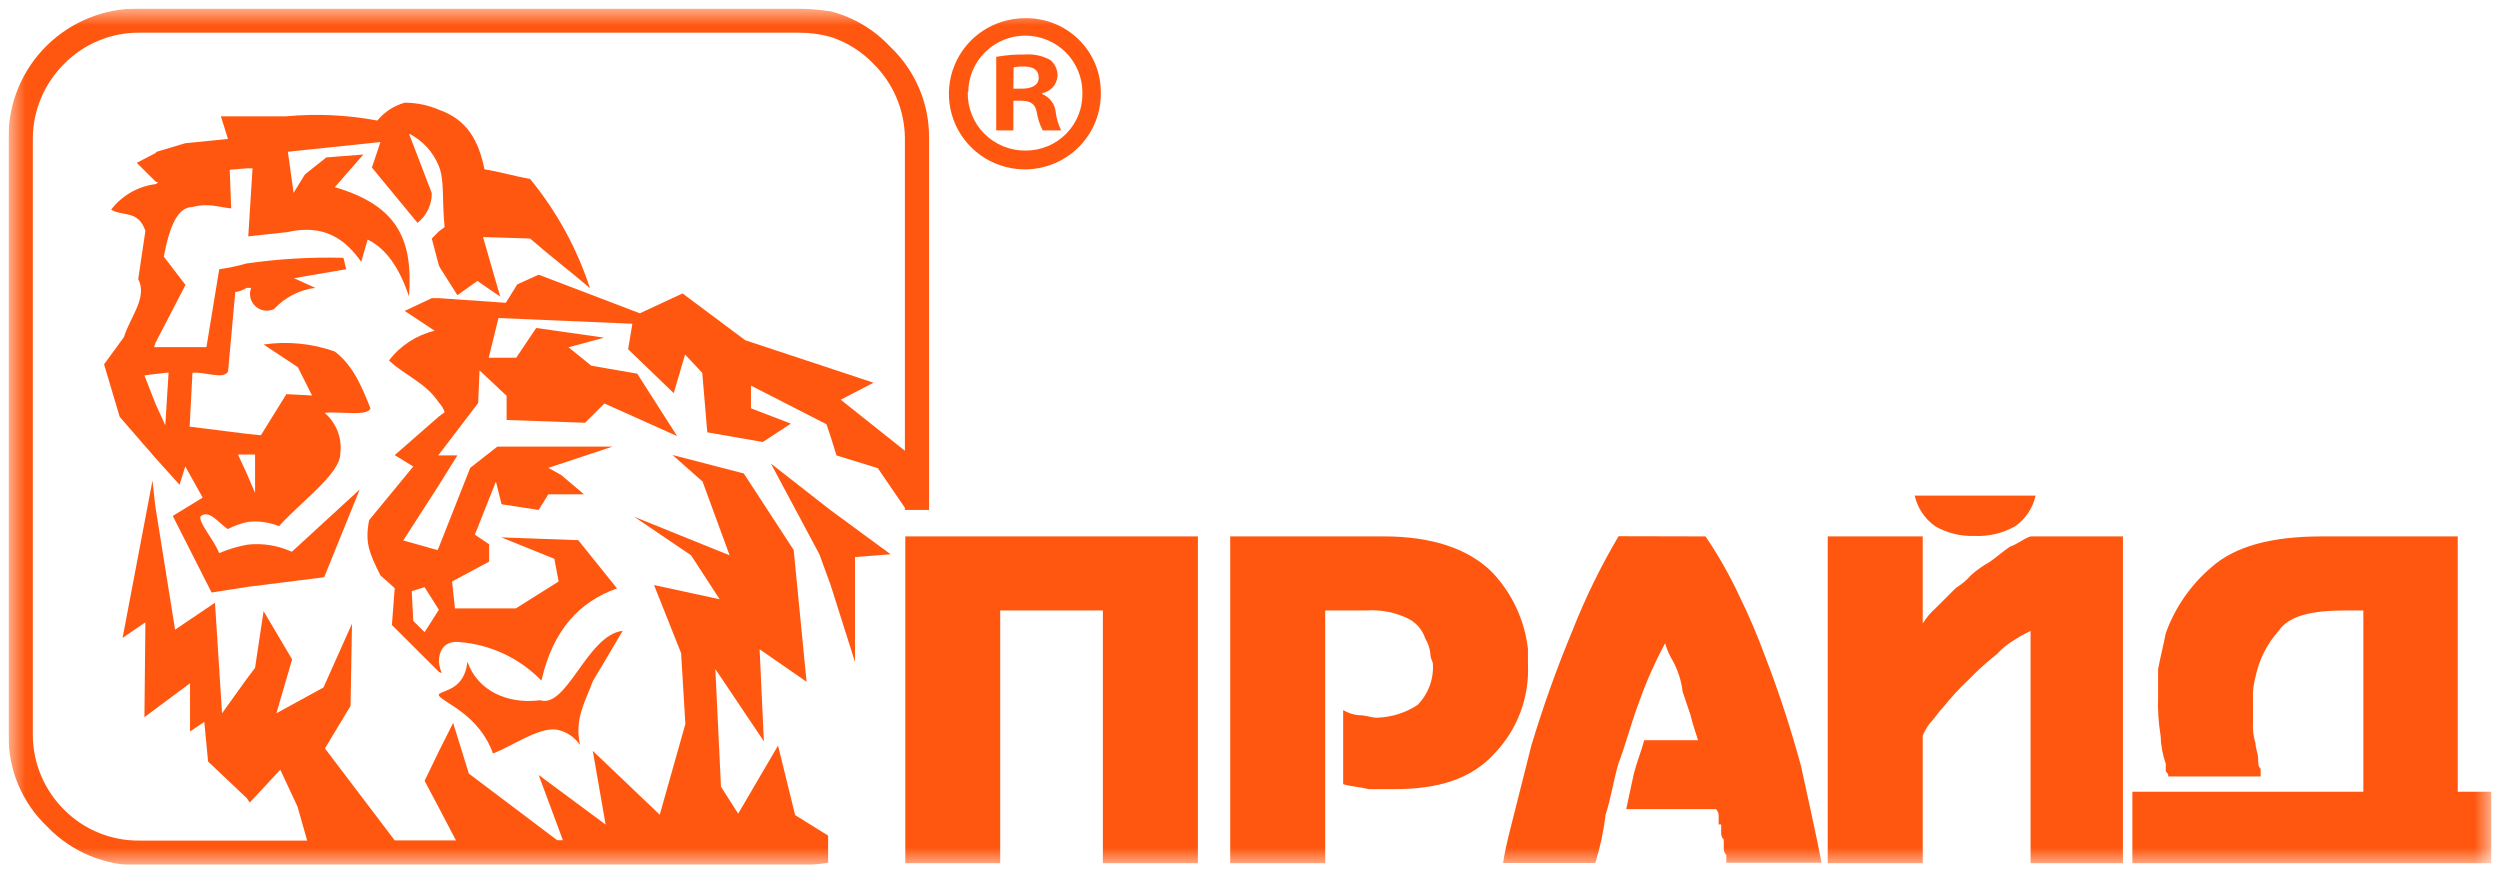 <svg width="146" height="51" viewBox="0 0 146 51" fill="none" xmlns="http://www.w3.org/2000/svg">
<g clip-path="url(#clip0_214_6203)">
<mask id="mask0_214_6203" style="mask-type:luminance" maskUnits="userSpaceOnUse" x="0" y="0" width="146" height="51">
<path d="M145.5 0.5H0.5V50.5H145.5V0.5Z" fill="white"/>
</mask>
<g mask="url(#mask0_214_6203)">
<path d="M45.019 27.07L47.852 32.369L48.516 34.19L49.932 38.661V32.533L52.012 32.369L48.516 29.804L45.019 27.07Z" fill="#FF570F"/>
<path d="M36.364 36.84C34.284 37.088 33.123 41.39 31.541 40.894C29.625 41.142 27.88 40.33 27.296 38.639C27.132 40.29 25.879 40.29 25.63 40.544V40.623C25.879 41.04 27.959 41.7 28.792 44.005C30.039 43.509 31.371 42.517 32.454 42.602C32.74 42.647 33.014 42.752 33.258 42.908C33.502 43.064 33.71 43.269 33.871 43.509C33.536 41.937 34.205 40.944 34.619 39.783C35.201 38.813 35.782 37.832 36.364 36.84Z" fill="#FF570F"/>
<path d="M21.634 23.845C21.136 22.599 20.637 21.359 19.554 20.53C18.223 20.056 16.794 19.915 15.394 20.119L17.395 21.444L18.222 23.096L16.726 23.017L15.236 25.418L14.402 25.334L11.075 24.916L11.24 21.771C11.909 21.692 13.07 22.188 13.32 21.692L13.739 17.058C13.976 17.025 14.202 16.94 14.402 16.81H14.669C14.596 16.992 14.581 17.191 14.624 17.382C14.667 17.573 14.767 17.747 14.91 17.881C15.054 18.015 15.235 18.102 15.429 18.132C15.624 18.163 15.823 18.134 16.001 18.05C16.634 17.367 17.489 16.927 18.415 16.81L17.168 16.246L20.223 15.722C20.138 15.473 20.138 15.304 20.053 15.056C18.158 15.006 16.262 15.117 14.385 15.389C13.867 15.537 13.338 15.649 12.804 15.722L12.056 20.271H9.001L9.08 20.023L10.832 16.64L9.568 14.989C9.902 13.162 10.401 12.091 11.234 12.091C12.152 11.843 12.73 12.091 13.501 12.17L13.416 9.915L14.414 9.83H14.748L14.499 13.805L16.766 13.557C18.931 13.061 20.166 13.968 21.096 15.293L21.47 13.991C22.637 14.555 23.386 15.812 23.884 17.306C24.134 13.991 23.215 12.006 19.554 10.93L21.221 9.024L19.055 9.193L17.809 10.185L17.145 11.262L16.811 8.861L22.218 8.297L21.719 9.785L24.383 13.015C24.645 12.808 24.856 12.544 25.001 12.243C25.145 11.942 25.219 11.613 25.216 11.279L23.884 7.801C24.68 8.203 25.301 8.881 25.63 9.706C25.964 10.535 25.8 11.527 25.964 13.264L25.63 13.512L25.216 13.929L25.63 15.502L25.715 15.665L26.712 17.238L27.88 16.409L29.212 17.323L28.209 13.844L30.957 13.929C32.091 14.921 33.287 15.829 34.454 16.827C33.695 14.504 32.51 12.342 30.957 10.45C30.039 10.287 29.212 10.039 28.294 9.887C27.959 8.235 27.296 6.989 25.63 6.408C25 6.137 24.321 5.997 23.635 5.997C23.007 6.172 22.449 6.537 22.037 7.04C20.281 6.71 18.488 6.626 16.709 6.792H12.9L13.314 8.116L10.82 8.364L9.154 8.861L9.069 8.945L7.987 9.509L9.069 10.586L9.239 10.67L9.069 10.755C8.562 10.821 8.072 10.986 7.63 11.242C7.187 11.497 6.8 11.838 6.49 12.243C7.159 12.655 8.072 12.243 8.491 13.483L8.072 16.302C8.638 17.379 7.573 18.557 7.239 19.685L6.077 21.275L6.989 24.341L9.069 26.738L10.486 28.31L10.82 27.239L11.835 29.06L10.089 30.131L12.356 34.602L14.436 34.275L18.931 33.711L21.011 28.581L17.044 32.223C16.237 31.855 15.346 31.711 14.465 31.806C13.892 31.907 13.333 32.073 12.798 32.302C12.47 31.473 11.552 30.481 11.716 30.148C12.22 29.737 12.798 30.565 13.297 30.898C13.667 30.709 14.059 30.569 14.465 30.481C15.086 30.407 15.716 30.492 16.295 30.729C17.542 29.325 19.872 27.668 19.872 26.506C19.932 26.063 19.88 25.612 19.721 25.193C19.561 24.775 19.3 24.403 18.959 24.11C19.804 24.009 21.47 24.341 21.634 23.845ZM9.653 24.838L9.086 23.592L8.434 21.923L9.097 21.838L9.846 21.754L9.653 24.838ZM14.896 28.784L14.397 27.623L13.898 26.546H14.896V28.784Z" fill="#FF570F"/>
<path d="M52.846 29.781H54.257V8.031C54.262 7.041 54.064 6.06 53.674 5.148C53.284 4.237 52.711 3.414 51.99 2.732C51.054 1.726 49.849 1.008 48.516 0.663C47.881 0.569 47.241 0.514 46.6 0.499H8.157C7.153 0.482 6.157 0.664 5.226 1.036C4.294 1.407 3.447 1.96 2.734 2.661C2.02 3.363 1.455 4.2 1.072 5.122C0.688 6.044 0.493 7.033 0.5 8.031V42.984C0.494 43.975 0.693 44.956 1.082 45.867C1.472 46.778 2.045 47.601 2.767 48.284C3.464 49.01 4.305 49.585 5.236 49.973C6.168 50.361 7.17 50.554 8.179 50.539H46.6C47.19 50.528 47.779 50.477 48.363 50.386V48.797L46.436 47.601L45.438 43.542L43.109 47.517L42.105 45.944L41.777 39.072L44.611 43.294L44.361 37.916L47.104 39.816L46.351 32.121L43.437 27.65L39.277 26.573L41.029 28.123L42.61 32.431L37.033 30.176L40.36 32.431L42.026 34.996L38.195 34.167L39.776 38.142L40.026 42.279L38.529 47.579L34.619 43.852L35.367 48.154L31.456 45.256L32.873 49.067H32.539L27.381 45.177L26.463 42.218L25.63 43.875L24.797 45.6L25.63 47.173L26.627 49.078H23.051L18.976 43.706L20.472 41.225L20.557 36.422L18.891 40.148L16.142 41.654L17.06 38.508L15.394 35.689L14.895 39.004L14.397 39.664L12.968 41.654L12.555 35.199L10.225 36.772L9.069 29.555L8.905 28.061L7.159 37.251L8.491 36.343L8.434 41.885L9.097 41.389L11.098 39.901V42.719L11.931 42.156L12.152 44.473L14.419 46.62L14.584 46.869L16.369 44.952L17.372 47.1L17.939 49.09H8.157C7.338 49.1 6.525 48.946 5.768 48.637C5.01 48.328 4.323 47.87 3.747 47.291C2.59 46.143 1.932 44.588 1.917 42.962V8.008C1.946 6.4 2.602 4.866 3.747 3.73C4.32 3.145 5.006 2.683 5.764 2.37C6.522 2.057 7.336 1.9 8.157 1.909H46.6C47.247 1.902 47.892 1.986 48.516 2.157C49.466 2.468 50.325 3.008 51.015 3.73C52.166 4.871 52.822 6.415 52.846 8.031V26.325L49.099 23.343L51.015 22.351L48.516 21.522L43.522 19.87L39.861 17.136L37.367 18.297L31.456 16.042L30.209 16.606L29.541 17.683L25.63 17.412H25.216L23.635 18.156L25.38 19.317C24.317 19.572 23.376 20.186 22.717 21.054C23.635 21.922 24.87 22.351 25.63 23.512C25.787 23.669 25.902 23.863 25.964 24.076L25.63 24.324L23.051 26.579L24.134 27.244L21.555 30.378C21.305 31.698 21.555 32.278 22.218 33.603L23.051 34.347L22.887 36.501L25.63 39.235L25.8 39.314C25.713 39.103 25.656 38.881 25.63 38.654C25.63 37.989 25.964 37.414 26.797 37.493C28.629 37.63 30.346 38.433 31.62 39.748C32.289 36.766 33.888 35.108 36.035 34.364L33.769 31.546L29.274 31.382L32.374 32.634L32.624 33.958L30.124 35.531H26.571L26.401 33.958L28.566 32.797V31.788L27.733 31.224L28.962 28.123L29.291 29.448L31.456 29.781L32.023 28.868H34.103L32.771 27.74L32.023 27.323L35.769 26.083H29.042L27.46 27.323L25.63 31.957L25.55 32.126L23.55 31.562L25.63 28.332L26.712 26.596H25.579L25.658 26.511L27.925 23.535L28.005 21.629L29.586 23.117V24.527L34.165 24.69L35.299 23.563L39.544 25.468L37.214 21.821L34.534 21.358L33.202 20.282L35.282 19.718L31.314 19.154L30.147 20.89H28.543L29.11 18.573L36.931 18.906L36.682 20.394L39.345 22.959L40.008 20.704L41.012 21.776L41.306 25.248L44.548 25.812L46.186 24.741L43.857 23.845V22.52L48.266 24.775L48.516 25.519L48.85 26.596L51.264 27.34L52.846 29.657V29.781ZM24.797 34.291L25.63 35.61L24.797 36.918L24.134 36.259L24.049 34.522L24.797 34.291Z" fill="#FF570F"/>
<path fill-rule="evenodd" clip-rule="evenodd" d="M143.556 46.238H145.5V50.41H124.53V46.238H138.019V35.651H136.97C135.021 35.651 133.672 35.949 133.071 36.846C132.39 37.606 131.925 38.532 131.722 39.529C131.6 39.966 131.551 40.419 131.575 40.871V42.218C131.551 42.62 131.601 43.024 131.722 43.408C131.722 43.707 131.875 44.005 131.875 44.304C131.875 44.603 131.875 44.75 132.022 44.902V45.347H126.627C126.627 45.201 126.627 45.201 126.48 45.048V44.603C126.295 44.075 126.194 43.522 126.179 42.962C126.055 42.218 126.006 41.462 126.032 40.708V39.073C126.179 38.323 126.332 37.731 126.48 36.981C127.017 35.484 127.939 34.152 129.155 33.119C130.504 31.924 132.601 31.326 135.599 31.326H143.533V46.238H143.556ZM118.879 28.942C118.721 29.668 118.294 30.308 117.683 30.735C116.954 31.145 116.123 31.341 115.286 31.298C114.492 31.326 113.706 31.13 113.019 30.735C112.408 30.306 111.98 29.667 111.817 28.942H118.879ZM112.288 31.326H106.739V50.41H112.288V42.957C112.397 42.693 112.542 42.444 112.719 42.218C113.019 41.92 113.166 41.621 113.467 41.322C113.932 40.737 114.439 40.187 114.986 39.676C115.5 39.142 116.051 38.645 116.635 38.188C116.895 37.897 117.197 37.646 117.53 37.443C117.867 37.219 118.219 37.02 118.585 36.846V50.41H123.98V31.326H118.585C118.131 31.479 117.831 31.777 117.383 31.924C116.935 32.223 116.635 32.522 116.187 32.821C115.811 33.032 115.458 33.281 115.133 33.565C114.874 33.861 114.572 34.118 114.237 34.326C113.784 34.771 113.484 35.07 113.036 35.521C112.744 35.779 112.492 36.08 112.288 36.412V31.338V31.326ZM99.604 31.326C100.342 32.417 100.994 33.563 101.553 34.754C102.125 35.92 102.636 37.115 103.084 38.334C103.893 40.433 104.593 42.573 105.181 44.744C105.628 46.836 106.076 48.769 106.377 50.382H100.817V49.936C100.761 49.877 100.72 49.806 100.694 49.73C100.669 49.653 100.66 49.571 100.669 49.491V49.04C100.613 48.981 100.57 48.911 100.544 48.834C100.517 48.757 100.508 48.675 100.516 48.594V48.149H100.369V47.698C100.377 47.617 100.368 47.536 100.341 47.459C100.315 47.382 100.272 47.312 100.216 47.253H94.973C95.121 46.509 95.268 45.911 95.421 45.167C95.568 44.569 95.869 43.825 96.022 43.227H99.167C99.02 42.782 98.867 42.331 98.72 41.739C98.567 41.288 98.419 40.843 98.266 40.397C98.191 39.77 97.999 39.162 97.699 38.605C97.498 38.281 97.345 37.929 97.246 37.562C96.646 38.672 96.134 39.828 95.716 41.017C95.262 42.213 94.968 43.402 94.514 44.597C94.214 45.64 94.067 46.683 93.766 47.58C93.652 48.535 93.451 49.479 93.165 50.398H87.781C87.934 49.356 88.234 48.313 88.529 47.117L89.43 43.543C90.114 41.268 90.914 39.028 91.828 36.834C92.578 34.926 93.48 33.08 94.525 31.315L99.604 31.326ZM80.838 31.326C83.672 31.326 85.786 32.071 87.135 33.412C88.302 34.64 89.037 36.21 89.232 37.889V38.785C89.278 39.74 89.129 40.695 88.794 41.591C88.459 42.487 87.945 43.307 87.282 44C85.933 45.494 83.984 46.086 81.439 46.086H79.937C79.336 45.939 78.889 45.939 78.441 45.793V41.469C78.713 41.633 79.019 41.735 79.336 41.767C79.79 41.767 80.09 41.914 80.385 41.914C81.24 41.895 82.073 41.637 82.788 41.17C83.095 40.856 83.333 40.481 83.487 40.071C83.642 39.66 83.708 39.223 83.683 38.785C83.683 38.633 83.536 38.486 83.536 38.188C83.504 37.87 83.401 37.564 83.236 37.291C83.153 37.031 83.017 36.792 82.837 36.587C82.656 36.382 82.435 36.217 82.187 36.102C81.44 35.75 80.615 35.594 79.79 35.651H77.392V50.41H71.844V31.326H80.838ZM69.957 31.326V50.41H64.408V35.651H58.412V50.41H52.869V31.326H69.957Z" fill="#FF570F"/>
<path d="M64.288 5.36C64.312 6.238 64.072 7.103 63.598 7.845C63.125 8.586 62.44 9.17 61.63 9.522C60.821 9.874 59.925 9.978 59.056 9.821C58.187 9.663 57.385 9.251 56.753 8.638C56.121 8.024 55.687 7.237 55.508 6.377C55.328 5.517 55.41 4.623 55.744 3.809C56.078 2.996 56.648 2.3 57.382 1.811C58.115 1.322 58.979 1.062 59.862 1.064C60.437 1.053 61.009 1.155 61.544 1.366C62.079 1.576 62.567 1.891 62.979 2.29C63.391 2.69 63.719 3.167 63.944 3.694C64.168 4.221 64.285 4.787 64.288 5.36ZM56.518 5.36C56.504 5.81 56.581 6.259 56.746 6.679C56.911 7.099 57.16 7.481 57.478 7.802C57.796 8.123 58.177 8.376 58.596 8.547C59.016 8.717 59.466 8.801 59.919 8.793C60.36 8.792 60.796 8.702 61.202 8.531C61.608 8.359 61.976 8.108 62.282 7.793C62.589 7.477 62.83 7.104 62.989 6.695C63.149 6.286 63.224 5.849 63.212 5.41C63.215 4.531 62.868 3.687 62.245 3.062C61.623 2.438 60.777 2.085 59.893 2.081C59.009 2.078 58.16 2.423 57.533 3.042C56.905 3.661 56.55 4.503 56.547 5.382L56.518 5.36ZM59.182 7.615H58.179V3.319C58.727 3.221 59.283 3.175 59.839 3.184C60.361 3.142 60.883 3.253 61.341 3.505C61.478 3.621 61.586 3.765 61.659 3.928C61.731 4.091 61.766 4.268 61.761 4.446C61.742 4.687 61.645 4.914 61.483 5.094C61.321 5.273 61.103 5.395 60.865 5.439V5.495C61.08 5.581 61.266 5.724 61.405 5.907C61.544 6.091 61.63 6.309 61.653 6.538C61.696 6.912 61.804 7.276 61.97 7.615H60.894C60.726 7.284 60.609 6.931 60.548 6.566C60.468 6.093 60.208 5.884 59.652 5.884H59.182V7.615ZM59.182 5.179H59.658C60.225 5.179 60.661 4.993 60.661 4.548C60.661 4.102 60.389 3.883 59.76 3.883C59.57 3.879 59.38 3.897 59.193 3.933L59.182 5.179Z" fill="#FF570F"/>
</g>
</g>
<defs>
<clipPath id="clip0_214_6203">
<rect width="145" height="50" fill="white" transform="translate(0.5 0.5)"/>
</clipPath>
</defs>
</svg>
